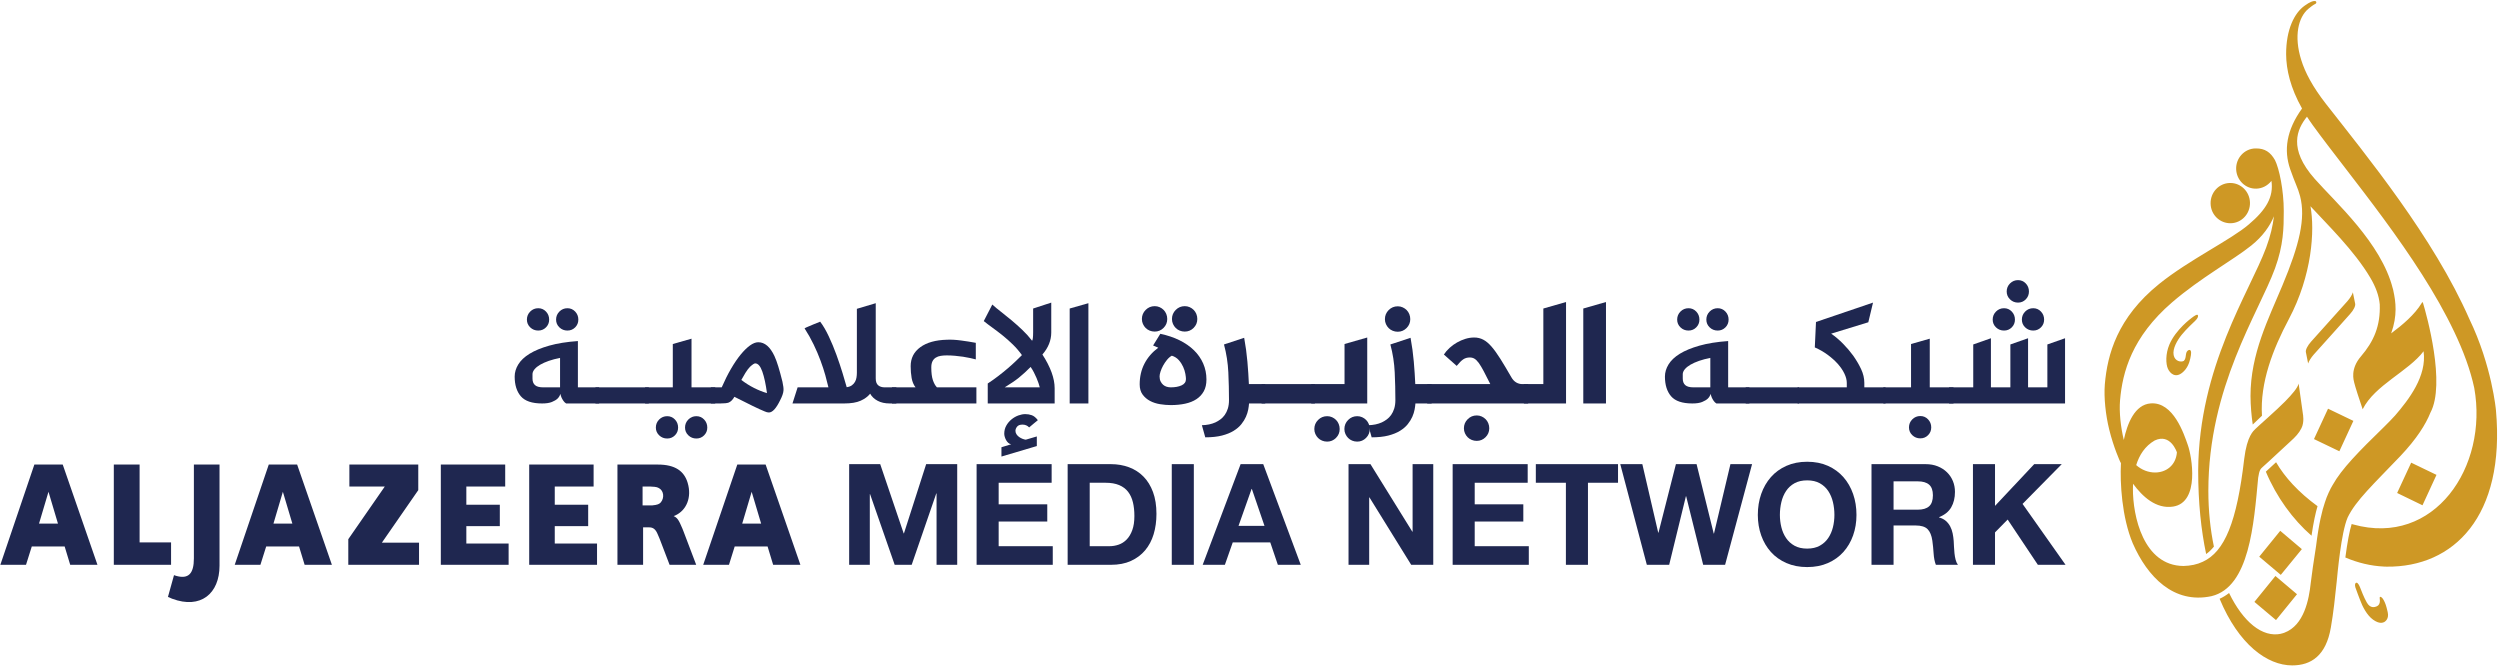 <?xml version="1.0" encoding="UTF-8" standalone="no"?>
<svg width="356px" height="95px" viewBox="0 0 356 95" version="1.1" xmlns="http://www.w3.org/2000/svg" xmlns:xlink="http://www.w3.org/1999/xlink" xmlns:sketch="http://www.bohemiancoding.com/sketch/ns">
    <!-- Generator: Sketch 3.2.2 (9983) - http://www.bohemiancoding.com/sketch -->
    <title>AJMN_Double_Horizontal</title>
    <desc>Created with Sketch.</desc>
    <defs></defs>
    <g id="Symbols" stroke="none" stroke-width="1" fill="none" fill-rule="evenodd" sketch:type="MSPage">
        <g id="Logos" sketch:type="MSLayerGroup" transform="translate(-362, -28)">
            <g id="AJMN_Double_Horizontal" transform="translate(362, 28)" sketch:type="MSShapeGroup">
                <path d="M335.5,82.989 C335.358,83.054 335.31,83.293 335.401,83.628 C335.5,83.947 336.036,85.344 336.036,85.344 C336.414,86.394 337.055,87.61 337.916,88.234 C338.836,88.894 339.311,88.662 339.497,88.591 C339.633,88.514 340.224,88.146 340.013,87.191 C339.788,86.178 339.664,85.905 339.48,85.536 C339.301,85.166 339.057,84.937 338.912,84.999 C338.826,85.015 338.898,85.348 338.898,85.557 C338.89,85.925 338.764,86.202 338.46,86.338 C338.191,86.455 337.53,86.696 337.022,85.779 C336.604,85.04 336.236,84.064 336.082,83.666 C335.955,83.354 335.767,82.977 335.57,82.977 C335.55,82.977 335.534,82.983 335.5,82.989 L335.5,82.989 Z M321.028,85.709 L324.103,88.299 L327.093,84.618 L324.02,82.021 L321.028,85.709 L321.028,85.709 Z M321.716,79.273 L324.784,81.862 L327.784,78.196 L324.706,75.588 L321.716,79.273 L321.716,79.273 Z M341.353,70.201 L344.963,71.952 L346.957,67.621 L343.353,65.884 L341.353,70.201 L341.353,70.201 Z M322.656,67.165 C324.185,70.805 326.5,73.963 329.159,76.286 C329.436,74.38 329.735,73.037 330.017,72.079 C327.303,70.1 325.359,67.961 324.113,65.822 L322.656,67.165 L322.656,67.165 Z M329.512,62.524 L333.124,64.26 L335.121,59.933 L331.512,58.197 L329.512,62.524 L329.512,62.524 Z M312.076,45.283 C312.076,45.283 309.824,46.913 308.917,49.072 C308.361,50.392 308.398,51.821 308.712,52.512 C309.032,53.201 309.783,53.861 310.76,53.067 C311.444,52.512 311.744,51.734 311.892,51.069 C311.983,50.675 312.014,50.426 312.014,50.232 C312.014,49.989 311.935,49.785 311.708,49.839 C311.057,50.059 311.444,50.953 310.979,51.386 C310.626,51.605 309.708,51.487 309.527,50.565 C309.348,49.641 310.045,48.454 310.677,47.668 C311.31,46.88 312.423,45.848 312.423,45.848 C312.423,45.848 313.217,45.178 312.948,44.847 C312.936,44.828 312.907,44.82 312.874,44.82 C312.643,44.82 312.076,45.283 312.076,45.283 L312.076,45.283 Z M334.269,42.89 C333.996,43.185 332.713,44.619 331.48,45.997 C330.376,47.225 329.324,48.397 329.093,48.656 C328.566,49.253 328.289,49.839 328.359,50.156 L328.677,51.759 C328.763,51.461 329.099,50.917 329.471,50.496 C329.735,50.2 331.018,48.759 332.257,47.394 C333.354,46.164 334.408,44.998 334.641,44.725 C335.172,44.144 335.447,43.55 335.374,43.24 L335.048,41.625 C334.972,41.93 334.641,42.468 334.269,42.89 L334.269,42.89 Z M304.195,66.231 C304.637,64.806 305.435,63.528 306.823,62.727 C309.101,61.642 309.993,64.418 309.993,64.418 C309.835,66.298 308.433,67.284 306.873,67.284 C305.96,67.284 304.985,66.936 304.195,66.231 L304.195,66.231 Z M321.148,21.137 C319.602,21.179 318.385,22.503 318.428,24.079 C318.478,25.662 319.765,26.914 321.313,26.863 C322.16,26.839 322.891,26.427 323.396,25.826 L323.454,25.755 C323.784,28.036 322.714,29.857 320.222,31.966 C317.673,34.155 311.708,37.01 307.468,40.431 C301.501,45.243 300.091,50.48 299.728,54.719 C299.573,56.612 299.843,59.099 300.35,61.157 C300.984,63.745 301.903,65.726 301.903,65.726 C301.903,65.726 301.951,65.808 302.024,65.95 C301.872,68.756 302.15,73.657 303.701,77.36 C305.787,82.135 309.535,86.044 314.911,84.895 C320.338,83.594 320.945,74.602 321.563,68.037 C321.724,66.961 321.887,66.77 322.21,66.495 C323.082,65.741 325.198,63.716 326.206,62.815 C326.83,62.254 327.371,61.695 327.723,60.979 C328.171,60.11 327.934,58.952 327.934,58.952 L327.326,54.626 C327.175,55.241 326.438,56.101 325.4,57.165 C324.32,58.279 321.438,60.797 321.176,61.074 C320.916,61.343 319.978,62.036 319.577,65.338 C318.536,74.32 316.8,78.558 313.684,79.991 C312.862,80.386 311.94,80.57 310.915,80.596 C305.204,80.54 303.701,73.449 303.728,69.563 C303.732,69.335 303.736,69.1 303.749,68.887 C305.076,70.708 307.034,72.514 309.452,72.138 C313.308,71.539 312.107,64.911 311.547,63.374 C311.002,61.827 309.506,57.213 306.273,57.442 C303.983,57.6 302.916,60.336 302.43,62.652 C301.988,60.822 301.753,58.676 301.896,56.999 C302.236,52.989 303.584,47.981 309.312,43.048 C313.392,39.537 318.015,37.029 320.586,34.96 C322.222,33.651 323.239,32.18 323.809,30.8 C323.648,32.138 323.324,33.588 322.694,35.277 C320.321,41.642 313.118,52.152 313.021,67.005 C313.021,71.57 313.442,75.518 314.155,78.894 C314.546,78.622 314.911,78.266 315.259,77.839 C314.758,75.424 314.469,72.75 314.469,69.899 C314.469,55.08 321.623,44.584 323.956,38.232 C325.177,34.887 325.208,32.448 325.208,30.04 C325.208,27.086 324.561,24.002 323.958,22.8 C323.305,21.648 322.495,21.137 321.284,21.137 L321.148,21.137 L321.148,21.137 Z M328.171,0.817 C326.735,1.843 325.537,4.17 325.545,7.724 C325.558,9.909 326.156,12.523 327.81,15.451 C325.59,18.534 325.183,21.376 326.125,24.092 C326.841,26.156 327.204,26.693 327.531,27.931 C328.349,31.074 327.442,34.846 325.009,40.662 C323.036,45.403 320.472,50.361 320.472,56.399 C320.484,57.784 320.598,59.131 320.79,60.455 C321.019,60.226 321.507,59.76 322.104,59.203 C321.811,54.472 323.66,49.714 325.933,45.441 C329.24,39.197 329.647,32.847 329.01,29.371 C331.331,31.897 335.245,35.674 337.53,39.547 C338.301,40.853 338.764,42.086 338.877,43.343 C338.985,46.405 338.04,48.599 336.195,50.753 C334.634,52.568 335.175,54.173 335.24,54.487 C335.358,55.004 335.996,56.983 336.443,58.279 C338.174,54.829 342.952,52.886 345.118,50.019 C345.613,53.55 343.004,56.91 341.067,59.161 C340.605,59.669 340.1,60.189 339.528,60.751 C335.86,64.319 333.453,66.772 332.178,69.051 C331.852,69.555 331.323,70.689 331.058,71.562 C330.684,72.653 330.207,74.505 329.807,77.767 C329.504,79.691 329.161,81.989 329.05,83.013 C328.802,85.344 328.111,89.043 325.301,90.096 C325.146,90.161 324.997,90.197 324.84,90.229 L324.84,90.242 C322.16,90.838 319.416,88.553 317.42,84.445 C317.009,84.763 316.561,85.046 316.073,85.266 C318.775,91.766 322.842,94.753 326.404,94.753 C329.103,94.753 331.236,93.369 331.918,89.331 C332.273,87.295 332.521,85.04 332.744,82.85 C332.854,81.797 333.364,75.846 334.307,73.687 C335.468,71.267 338.013,68.925 341.805,64.95 C344.146,62.481 345.423,60.426 346.088,58.771 C348.295,54.658 345.561,44.878 345.031,43.119 C345.015,43.056 345.008,43.042 344.973,43.042 C344.919,43.042 344.902,43.056 344.861,43.128 C344.857,43.145 344.849,43.157 344.841,43.169 C343.865,44.789 342.122,46.265 340.501,47.472 C341.413,44.925 341.167,42.989 340.803,41.36 L340.803,41.348 C340.78,41.254 340.757,41.157 340.733,41.065 L340.729,41.075 C339.088,34.585 332.564,28.807 329.624,25.477 C325.801,21.162 327.103,18.383 328.512,16.617 C328.777,17.013 329.05,17.433 329.359,17.856 C334.559,25.029 344.351,36.41 349.484,47.253 C350.788,49.989 351.786,52.682 352.334,55.247 C354.356,66.475 346.653,77.894 335.104,74.683 L335.099,74.683 C335.025,74.666 334.945,74.643 334.877,74.619 C334.564,75.618 334.269,77.21 333.978,79.386 C335.728,80.141 337.625,80.596 339.466,80.678 L339.468,80.681 C339.602,80.683 339.739,80.687 339.873,80.692 C349.362,80.797 356.788,73.569 355.422,58.398 C355.422,58.398 354.852,52.087 351.643,45.441 C346.51,33.765 337.013,22.212 331.184,14.75 C329.334,12.377 328.248,10.326 327.7,8.554 C326.609,5.105 327.303,2.432 328.703,1.262 C329.004,1.003 329.38,0.714 329.723,0.541 C329.932,0.429 329.851,0.18 329.702,0.153 C329.672,0.153 329.624,0.144 329.574,0.144 C329.372,0.144 328.973,0.237 328.171,0.817 L328.171,0.817 Z M317.508,26.056 C315.959,26.105 314.738,27.422 314.79,29.018 C314.828,30.593 316.123,31.829 317.675,31.789 C319.228,31.747 320.445,30.415 320.396,28.839 C320.353,27.289 319.108,26.056 317.601,26.056 L317.508,26.056 L317.508,26.056 Z" id="Fill-1" fill="#CE9825"></path>
                <path d="M73.289,53.62 C73.289,53.031 73.46,52.455 73.803,51.894 C74.146,51.332 74.681,50.827 75.408,50.377 C76.136,49.928 77.069,49.542 78.21,49.219 C79.35,48.896 80.711,48.679 82.292,48.566 L82.292,55.158 L85.314,55.158 L85.314,57.453 L80.613,57.453 C80.459,57.355 80.329,57.229 80.225,57.074 C80.12,56.92 80.032,56.765 79.962,56.611 C79.892,56.442 79.836,56.267 79.794,56.084 C79.724,56.351 79.584,56.583 79.375,56.779 C79.193,56.948 78.93,57.102 78.588,57.242 C78.245,57.383 77.78,57.453 77.192,57.453 C75.765,57.453 74.758,57.113 74.17,56.432 C73.582,55.751 73.289,54.814 73.289,53.62 L73.289,53.62 Z M75.031,45.513 C75.031,45.064 75.188,44.681 75.503,44.365 C75.817,44.049 76.198,43.891 76.646,43.891 C77.08,43.891 77.447,44.049 77.748,44.365 C78.049,44.681 78.2,45.064 78.2,45.513 C78.2,45.948 78.049,46.316 77.748,46.618 C77.447,46.92 77.08,47.071 76.646,47.071 C76.198,47.071 75.817,46.92 75.503,46.618 C75.188,46.316 75.031,45.948 75.031,45.513 L75.031,45.513 Z M75.828,53.241 L75.828,53.915 C75.828,54.322 75.947,54.631 76.185,54.841 C76.422,55.052 76.807,55.158 77.339,55.158 L79.752,55.158 L79.752,50.967 C79.165,51.079 78.63,51.22 78.147,51.388 C77.664,51.557 77.255,51.739 76.919,51.936 C76.583,52.132 76.321,52.343 76.132,52.567 C75.944,52.792 75.842,53.017 75.828,53.241 L75.828,53.241 Z M79.186,45.513 C79.186,45.064 79.343,44.681 79.658,44.365 C79.973,44.049 80.354,43.891 80.802,43.891 C81.235,43.891 81.602,44.049 81.904,44.365 C82.204,44.681 82.355,45.064 82.355,45.513 C82.355,45.948 82.204,46.316 81.904,46.618 C81.602,46.92 81.235,47.071 80.802,47.071 C80.354,47.071 79.973,46.92 79.658,46.618 C79.343,46.316 79.186,45.948 79.186,45.513 L79.186,45.513 Z" id="Fill-2" fill="#1F2750"></path>
                <path d="M84.789,55.158 L92.386,55.158 L92.386,57.453 L84.789,57.453 L84.789,55.158 Z" id="Fill-3" fill="#1F2750"></path>
                <path d="M91.862,55.158 L95.807,55.158 L95.807,48.987 L98.472,48.229 L98.472,55.158 L101.851,55.158 L101.851,57.453 L91.862,57.453 L91.862,55.158 L91.862,55.158 Z M93.394,60.886 C93.394,60.436 93.551,60.054 93.865,59.738 C94.18,59.422 94.561,59.264 95.009,59.264 C95.443,59.264 95.81,59.422 96.111,59.738 C96.412,60.054 96.562,60.436 96.562,60.886 C96.562,61.321 96.412,61.689 96.111,61.991 C95.81,62.293 95.443,62.444 95.009,62.444 C94.561,62.444 94.18,62.293 93.865,61.991 C93.551,61.689 93.394,61.321 93.394,60.886 L93.394,60.886 Z M97.549,60.886 C97.549,60.436 97.706,60.054 98.021,59.738 C98.336,59.422 98.717,59.264 99.165,59.264 C99.598,59.264 99.965,59.422 100.266,59.738 C100.567,60.054 100.718,60.436 100.718,60.886 C100.718,61.321 100.567,61.689 100.266,61.991 C99.965,62.293 99.598,62.444 99.165,62.444 C98.717,62.444 98.336,62.293 98.021,61.991 C97.706,61.689 97.549,61.321 97.549,60.886 L97.549,60.886 Z" id="Fill-4" fill="#1F2750"></path>
                <path d="M111.568,55.621 C111.539,55.986 111.379,56.449 111.085,57.011 C110.525,58.162 109.994,58.738 109.49,58.738 C109.308,58.738 109.112,58.688 108.902,58.59 C108.483,58.421 107.912,58.162 107.192,57.811 C106.471,57.46 105.6,57.025 104.579,56.505 C104.341,56.926 104.068,57.2 103.761,57.327 C103.522,57.411 103.131,57.453 102.585,57.453 L101.221,57.453 L101.221,55.158 L102.774,55.158 C103.194,54.189 103.635,53.308 104.096,52.515 C104.558,51.722 105.016,51.048 105.471,50.493 C105.925,49.939 106.366,49.507 106.793,49.198 C107.22,48.889 107.615,48.735 107.979,48.735 C108.902,48.735 109.671,49.395 110.287,50.714 C110.469,51.107 110.651,51.602 110.833,52.199 C111.015,52.796 111.211,53.515 111.421,54.357 C111.547,54.933 111.595,55.354 111.568,55.621 L111.568,55.621 Z M109.217,55.979 C109.049,54.715 108.829,53.694 108.556,52.915 C108.283,52.136 107.944,51.746 107.538,51.746 C107.398,51.746 107.153,51.908 106.804,52.23 C106.594,52.441 106.373,52.733 106.143,53.104 C105.912,53.476 105.719,53.81 105.565,54.104 C106.153,54.554 106.762,54.936 107.391,55.252 C108.021,55.568 108.629,55.81 109.217,55.979 L109.217,55.979 Z" id="Fill-5" fill="#1F2750"></path>
                <path d="M114.569,46.755 C114.68,46.685 114.859,46.601 115.104,46.502 C115.348,46.404 115.597,46.299 115.849,46.186 C116.143,46.06 116.457,45.934 116.793,45.807 C117.213,46.355 117.622,47.053 118.021,47.903 C118.42,48.752 118.783,49.63 119.112,50.535 C119.441,51.441 119.731,52.308 119.983,53.136 C120.235,53.964 120.431,54.631 120.571,55.137 C120.878,55.094 121.127,55.003 121.316,54.863 C121.505,54.723 121.652,54.557 121.756,54.368 C121.861,54.178 121.931,53.971 121.966,53.747 C122.001,53.522 122.019,53.297 122.019,53.073 L122.019,43.975 L124.705,43.175 L124.705,53.894 C124.705,54.343 124.82,54.666 125.051,54.863 C125.282,55.059 125.586,55.158 125.964,55.158 L127.643,55.158 L127.643,57.453 L126.699,57.453 C126.027,57.453 125.453,57.327 124.978,57.074 C124.502,56.821 124.145,56.484 123.908,56.063 C123.585,56.47 123.134,56.804 122.554,57.063 C121.973,57.323 121.193,57.453 120.214,57.453 L112.848,57.453 L113.582,55.158 L117.968,55.158 C117.856,54.666 117.709,54.094 117.528,53.441 C117.346,52.788 117.118,52.094 116.845,51.357 C116.573,50.619 116.248,49.858 115.87,49.072 C115.492,48.286 115.058,47.513 114.569,46.755" id="Fill-6" fill="#1F2750"></path>
                <path d="M127.013,55.158 L130.371,55.158 C130.091,54.793 129.906,54.347 129.815,53.82 C129.724,53.294 129.679,52.736 129.679,52.146 C129.679,51.009 130.137,50.107 131.053,49.44 C131.969,48.773 133.232,48.419 134.841,48.377 C135.429,48.349 136.093,48.384 136.835,48.482 C137.576,48.58 138.283,48.693 138.954,48.819 L138.954,51.178 C138.745,51.122 138.482,51.058 138.168,50.988 C137.853,50.918 137.51,50.855 137.139,50.798 C136.768,50.742 136.384,50.697 135.985,50.662 C135.586,50.627 135.198,50.609 134.82,50.609 C134.512,50.609 134.225,50.63 133.96,50.672 C133.694,50.714 133.459,50.798 133.257,50.925 C133.054,51.051 132.896,51.227 132.784,51.451 C132.673,51.676 132.616,51.964 132.616,52.315 C132.616,53.073 132.69,53.673 132.837,54.115 C132.984,54.557 133.176,54.905 133.414,55.158 L139.039,55.158 L139.039,57.453 L127.013,57.453 L127.013,55.158" id="Fill-7" fill="#1F2750"></path>
                <path d="M141.305,43.365 C141.654,43.688 142.071,44.035 142.554,44.407 C143.036,44.779 143.533,45.179 144.044,45.608 C144.554,46.036 145.065,46.492 145.576,46.976 C146.086,47.461 146.551,47.977 146.971,48.524 C147.069,48.412 147.118,47.998 147.118,47.282 L147.118,43.933 L149.699,43.091 L149.699,47.345 C149.699,48.468 149.28,49.514 148.44,50.483 C149.601,52.28 150.182,53.88 150.182,55.284 L150.182,57.453 L140.654,57.453 L140.654,54.61 C141.172,54.273 141.672,53.919 142.155,53.546 C142.638,53.175 143.089,52.81 143.508,52.452 C143.928,52.094 144.309,51.749 144.652,51.42 C144.995,51.09 145.285,50.806 145.523,50.567 C145.131,50.019 144.698,49.514 144.222,49.051 C143.746,48.587 143.264,48.159 142.774,47.766 C142.284,47.373 141.805,47.008 141.337,46.671 C140.867,46.334 140.451,46.018 140.088,45.723 L141.305,43.365 L141.305,43.365 Z M147.643,63.518 L142.606,65.013 L142.606,63.686 L143.991,63.265 C143.837,63.237 143.701,63.17 143.582,63.065 C143.463,62.96 143.362,62.833 143.278,62.686 C143.194,62.538 143.127,62.38 143.078,62.212 C143.029,62.044 143.005,61.896 143.005,61.77 C143.005,61.334 143.103,60.945 143.299,60.601 C143.495,60.257 143.743,59.962 144.044,59.717 C144.344,59.471 144.67,59.285 145.019,59.158 C145.369,59.032 145.698,58.969 146.006,58.969 C146.328,58.969 146.635,59.022 146.929,59.127 C147.223,59.232 147.51,59.467 147.79,59.833 C147.65,59.945 147.478,60.085 147.276,60.254 C147.073,60.422 146.831,60.625 146.551,60.864 C146.3,60.598 145.985,60.464 145.607,60.464 C145.243,60.464 144.985,60.562 144.831,60.759 C144.677,60.955 144.6,61.152 144.6,61.349 C144.6,61.531 144.652,61.7 144.757,61.854 C144.862,62.009 144.991,62.139 145.145,62.244 C145.299,62.349 145.46,62.433 145.628,62.497 C145.796,62.559 145.943,62.598 146.069,62.612 L147.643,62.149 L147.643,63.518 L147.643,63.518 Z M148.063,55.158 C148.021,54.989 147.961,54.789 147.884,54.557 C147.807,54.326 147.713,54.08 147.601,53.82 C147.489,53.561 147.363,53.294 147.223,53.02 C147.083,52.746 146.929,52.49 146.761,52.252 C146.468,52.546 146.188,52.817 145.922,53.062 C145.656,53.308 145.38,53.546 145.093,53.778 C144.806,54.01 144.498,54.235 144.17,54.452 C143.841,54.67 143.473,54.905 143.068,55.158 L148.063,55.158 L148.063,55.158 Z" id="Fill-8" fill="#1F2750"></path>
                <path d="M154.988,43.175 L154.988,57.453 L152.323,57.453 L152.323,43.933 L154.988,43.175" id="Fill-9" fill="#1F2750"></path>
                <path d="M171.798,54.041 C171.798,54.701 171.672,55.26 171.42,55.716 C171.169,56.172 170.819,56.547 170.371,56.842 C169.923,57.137 169.388,57.351 168.765,57.484 C168.143,57.618 167.461,57.684 166.719,57.684 C166.23,57.684 165.723,57.642 165.198,57.558 C164.673,57.474 164.197,57.32 163.771,57.095 C163.344,56.871 162.991,56.569 162.711,56.189 C162.431,55.81 162.291,55.326 162.291,54.736 C162.291,53.641 162.518,52.655 162.973,51.778 C163.428,50.9 164.082,50.145 164.936,49.514 L164.201,49.198 L165.229,47.534 C166.237,47.745 167.146,48.05 167.958,48.45 C168.769,48.85 169.458,49.328 170.025,49.882 C170.591,50.437 171.029,51.065 171.336,51.767 C171.644,52.469 171.798,53.227 171.798,54.041 L171.798,54.041 Z M162.606,45.428 C162.606,44.923 162.784,44.491 163.141,44.133 C163.498,43.775 163.928,43.596 164.432,43.596 C164.684,43.596 164.918,43.646 165.135,43.744 C165.352,43.842 165.541,43.972 165.702,44.133 C165.862,44.295 165.988,44.488 166.079,44.712 C166.17,44.937 166.216,45.176 166.216,45.428 C166.216,45.92 166.041,46.341 165.691,46.692 C165.341,47.043 164.921,47.218 164.432,47.218 C164.18,47.218 163.942,47.173 163.718,47.082 C163.494,46.99 163.302,46.864 163.141,46.703 C162.98,46.541 162.851,46.352 162.753,46.134 C162.655,45.916 162.606,45.681 162.606,45.428 L162.606,45.428 Z M168.881,53.978 C168.881,53.81 168.853,53.564 168.797,53.241 C168.741,52.918 168.636,52.585 168.482,52.241 C168.328,51.897 168.122,51.578 167.863,51.283 C167.604,50.988 167.272,50.777 166.866,50.651 C166.615,50.792 166.384,50.991 166.174,51.251 C165.964,51.511 165.782,51.781 165.628,52.062 C165.474,52.343 165.352,52.624 165.261,52.904 C165.17,53.185 165.124,53.417 165.124,53.599 C165.124,53.88 165.173,54.119 165.271,54.315 C165.369,54.512 165.492,54.673 165.639,54.8 C165.785,54.926 165.953,55.017 166.142,55.073 C166.331,55.129 166.523,55.158 166.719,55.158 C167.335,55.158 167.849,55.063 168.262,54.873 C168.675,54.684 168.881,54.386 168.881,53.978 L168.881,53.978 Z M166.887,45.428 C166.887,44.923 167.065,44.491 167.423,44.133 C167.779,43.775 168.209,43.596 168.713,43.596 C168.965,43.596 169.199,43.646 169.416,43.744 C169.633,43.842 169.822,43.972 169.983,44.133 C170.144,44.295 170.269,44.488 170.361,44.712 C170.451,44.937 170.497,45.176 170.497,45.428 C170.497,45.92 170.322,46.341 169.972,46.692 C169.622,47.043 169.203,47.218 168.713,47.218 C168.461,47.218 168.223,47.173 167.999,47.082 C167.776,46.99 167.583,46.864 167.423,46.703 C167.262,46.541 167.132,46.352 167.034,46.134 C166.936,45.916 166.887,45.681 166.887,45.428 L166.887,45.428 Z" id="Fill-10" fill="#1F2750"></path>
                <path d="M177.17,48.103 C177.38,49.24 177.534,50.377 177.632,51.514 C177.73,52.652 177.8,53.712 177.842,54.694 L180.172,54.694 L180.172,57.453 L177.863,57.453 C177.849,57.692 177.811,57.979 177.748,58.316 C177.685,58.653 177.576,58.997 177.422,59.348 C177.268,59.699 177.051,60.05 176.772,60.401 C176.492,60.752 176.124,61.068 175.67,61.349 C175.215,61.63 174.659,61.854 174.002,62.023 C173.344,62.191 172.553,62.275 171.63,62.275 L171.148,60.549 C171.875,60.534 172.519,60.401 173.078,60.148 C173.316,60.036 173.551,59.896 173.781,59.727 C174.012,59.559 174.219,59.348 174.4,59.096 C174.582,58.843 174.729,58.541 174.841,58.19 C174.953,57.839 175.009,57.432 175.009,56.969 C175.009,55.691 174.977,54.378 174.915,53.031 C174.852,51.683 174.645,50.356 174.296,49.051 L177.17,48.103" id="Fill-11" fill="#1F2750"></path>
                <path d="M179.647,54.694 L187.244,54.694 L187.244,57.453 L179.647,57.453 L179.647,54.694 Z" id="Fill-12" fill="#1F2750"></path>
                <path d="M194.694,48.061 L194.694,57.453 L186.72,57.453 L186.72,54.694 L191.462,54.694 L191.462,48.987 L194.694,48.061 L194.694,48.061 Z M187.16,61.096 C187.16,60.591 187.338,60.159 187.695,59.801 C188.052,59.443 188.482,59.264 188.986,59.264 C189.238,59.264 189.472,59.313 189.689,59.411 C189.906,59.509 190.095,59.639 190.256,59.801 C190.416,59.962 190.542,60.155 190.633,60.38 C190.724,60.604 190.77,60.843 190.77,61.096 C190.77,61.587 190.595,62.009 190.245,62.359 C189.895,62.71 189.475,62.886 188.986,62.886 C188.734,62.886 188.496,62.84 188.272,62.749 C188.048,62.658 187.856,62.531 187.695,62.37 C187.534,62.208 187.405,62.019 187.307,61.801 C187.209,61.584 187.16,61.349 187.16,61.096 L187.16,61.096 Z M191.441,61.096 C191.441,60.591 191.62,60.159 191.976,59.801 C192.333,59.443 192.763,59.264 193.267,59.264 C193.519,59.264 193.753,59.313 193.97,59.411 C194.187,59.509 194.376,59.639 194.537,59.801 C194.697,59.962 194.823,60.155 194.915,60.38 C195.005,60.604 195.051,60.843 195.051,61.096 C195.051,61.587 194.876,62.009 194.526,62.359 C194.176,62.71 193.757,62.886 193.267,62.886 C193.015,62.886 192.777,62.84 192.554,62.749 C192.33,62.658 192.137,62.531 191.976,62.37 C191.815,62.208 191.686,62.019 191.588,61.801 C191.49,61.584 191.441,61.349 191.441,61.096 L191.441,61.096 Z" id="Fill-13" fill="#1F2750"></path>
                <path d="M200.864,48.103 C201.074,49.24 201.227,50.377 201.326,51.514 C201.423,52.652 201.494,53.712 201.536,54.694 L203.865,54.694 L203.865,57.453 L201.556,57.453 C201.542,57.692 201.504,57.979 201.441,58.316 C201.378,58.653 201.269,58.997 201.116,59.348 C200.961,59.699 200.745,60.05 200.465,60.401 C200.185,60.752 199.818,61.068 199.363,61.349 C198.909,61.63 198.352,61.854 197.695,62.023 C197.037,62.191 196.247,62.275 195.324,62.275 L194.841,60.549 C195.568,60.534 196.212,60.401 196.772,60.148 C197.009,60.036 197.244,59.896 197.474,59.727 C197.705,59.559 197.912,59.348 198.094,59.096 C198.275,58.843 198.422,58.541 198.534,58.19 C198.646,57.839 198.702,57.432 198.702,56.969 C198.702,55.691 198.671,54.378 198.608,53.031 C198.545,51.683 198.338,50.356 197.989,49.051 L200.864,48.103 L200.864,48.103 Z M197.212,45.449 C197.212,44.944 197.391,44.512 197.747,44.154 C198.104,43.796 198.534,43.617 199.038,43.617 C199.29,43.617 199.524,43.667 199.741,43.765 C199.958,43.863 200.147,43.993 200.308,44.154 C200.468,44.316 200.594,44.509 200.686,44.734 C200.776,44.958 200.822,45.197 200.822,45.449 C200.822,45.941 200.647,46.362 200.297,46.713 C199.947,47.064 199.528,47.24 199.038,47.24 C198.786,47.24 198.548,47.194 198.325,47.102 C198.1,47.011 197.908,46.885 197.747,46.724 C197.586,46.562 197.457,46.373 197.359,46.155 C197.261,45.937 197.212,45.702 197.212,45.449 L197.212,45.449 Z" id="Fill-14" fill="#1F2750"></path>
                <path d="M217.611,57.453 L203.235,57.453 L203.235,54.694 L212.218,54.694 C211.854,53.964 211.542,53.354 211.284,52.862 C211.025,52.371 210.791,51.981 210.581,51.693 C210.371,51.406 210.168,51.202 209.972,51.083 C209.776,50.964 209.552,50.904 209.3,50.904 C208.937,50.904 208.622,50.995 208.356,51.178 C208.09,51.36 207.782,51.669 207.433,52.104 L205.607,50.483 C205.83,50.145 206.103,49.83 206.425,49.535 C206.747,49.24 207.1,48.984 207.485,48.766 C207.87,48.549 208.269,48.377 208.681,48.25 C209.094,48.124 209.51,48.061 209.93,48.061 C210.392,48.061 210.818,48.163 211.21,48.366 C211.602,48.57 211.994,48.896 212.385,49.345 C212.777,49.795 213.2,50.381 213.655,51.104 C214.11,51.827 214.631,52.701 215.219,53.725 C215.414,54.063 215.645,54.308 215.911,54.462 C216.177,54.617 216.464,54.694 216.772,54.694 L217.611,54.694 L217.611,57.453 L217.611,57.453 Z M208.461,60.991 C208.461,60.485 208.639,60.054 208.996,59.696 C209.353,59.337 209.783,59.158 210.287,59.158 C210.539,59.158 210.773,59.208 210.99,59.306 C211.207,59.404 211.396,59.534 211.557,59.696 C211.717,59.857 211.843,60.05 211.934,60.275 C212.025,60.499 212.071,60.738 212.071,60.991 C212.071,61.482 211.896,61.903 211.546,62.254 C211.196,62.605 210.776,62.781 210.287,62.781 C210.035,62.781 209.797,62.735 209.573,62.644 C209.349,62.552 209.157,62.426 208.996,62.265 C208.835,62.103 208.706,61.914 208.608,61.696 C208.51,61.479 208.461,61.243 208.461,60.991 L208.461,60.991 Z" id="Fill-15" fill="#1F2750"></path>
                <path d="M223.004,43.007 L223.004,57.453 L217.002,57.453 L217.002,54.694 L219.772,54.694 L219.772,43.933 L223.004,43.007" id="Fill-16" fill="#1F2750"></path>
                <path d="M228.692,43.007 L228.692,57.453 L225.46,57.453 L225.46,43.933 L228.692,43.007" id="Fill-17" fill="#1F2750"></path>
                <path d="M237.086,53.62 C237.086,53.031 237.257,52.455 237.6,51.894 C237.943,51.332 238.478,50.827 239.205,50.377 C239.933,49.928 240.867,49.542 242.007,49.219 C243.147,48.896 244.508,48.679 246.089,48.566 L246.089,55.158 L249.111,55.158 L249.111,57.453 L244.41,57.453 C244.256,57.355 244.127,57.229 244.022,57.074 C243.917,56.92 243.829,56.765 243.76,56.611 C243.689,56.442 243.634,56.267 243.592,56.084 C243.522,56.351 243.382,56.583 243.172,56.779 C242.99,56.948 242.728,57.102 242.385,57.242 C242.042,57.383 241.577,57.453 240.989,57.453 C239.562,57.453 238.555,57.113 237.967,56.432 C237.38,55.751 237.086,54.814 237.086,53.62 L237.086,53.62 Z M238.828,45.513 C238.828,45.064 238.985,44.681 239.3,44.365 C239.615,44.049 239.996,43.891 240.444,43.891 C240.877,43.891 241.244,44.049 241.545,44.365 C241.846,44.681 241.997,45.064 241.997,45.513 C241.997,45.948 241.846,46.316 241.545,46.618 C241.244,46.92 240.877,47.071 240.444,47.071 C239.996,47.071 239.615,46.92 239.3,46.618 C238.985,46.316 238.828,45.948 238.828,45.513 L238.828,45.513 Z M239.625,53.241 L239.625,53.915 C239.625,54.322 239.744,54.631 239.982,54.841 C240.22,55.052 240.604,55.158 241.136,55.158 L243.55,55.158 L243.55,50.967 C242.962,51.079 242.427,51.22 241.944,51.388 C241.462,51.557 241.053,51.739 240.716,51.936 C240.381,52.132 240.119,52.343 239.93,52.567 C239.741,52.792 239.639,53.017 239.625,53.241 L239.625,53.241 Z M242.983,45.513 C242.983,45.064 243.14,44.681 243.455,44.365 C243.77,44.049 244.151,43.891 244.599,43.891 C245.033,43.891 245.4,44.049 245.701,44.365 C246.002,44.681 246.152,45.064 246.152,45.513 C246.152,45.948 246.002,46.316 245.701,46.618 C245.4,46.92 245.033,47.071 244.599,47.071 C244.151,47.071 243.77,46.92 243.455,46.618 C243.14,46.316 242.983,45.948 242.983,45.513 L242.983,45.513 Z" id="Fill-18" fill="#1F2750"></path>
                <path d="M248.586,55.158 L256.183,55.158 L256.183,57.453 L248.586,57.453 L248.586,55.158 Z" id="Fill-19" fill="#1F2750"></path>
                <path d="M268.502,57.453 L255.973,57.453 L255.973,55.158 L262.983,55.158 L262.983,54.526 C262.983,54.119 262.871,53.68 262.647,53.21 C262.423,52.739 262.112,52.28 261.713,51.83 C261.315,51.381 260.835,50.949 260.276,50.535 C259.716,50.121 259.1,49.766 258.429,49.472 L258.597,45.85 L266.718,43.091 L266.047,45.892 L260.758,47.513 C261.346,47.92 261.909,48.398 262.448,48.945 C262.986,49.493 263.466,50.054 263.885,50.63 C264.333,51.262 264.711,51.904 265.019,52.557 C265.326,53.21 265.48,53.866 265.48,54.526 L265.48,55.158 L268.502,55.158 L268.502,57.453" id="Fill-20" fill="#1F2750"></path>
                <path d="M268.187,55.158 L272.132,55.158 L272.132,48.987 L274.798,48.229 L274.798,55.158 L278.177,55.158 L278.177,57.453 L268.187,57.453 L268.187,55.158 L268.187,55.158 Z M271.839,60.864 C271.839,60.415 271.996,60.033 272.311,59.717 C272.626,59.401 273.007,59.243 273.455,59.243 C273.888,59.243 274.255,59.401 274.556,59.717 C274.857,60.033 275.008,60.415 275.008,60.864 C275.008,61.3 274.857,61.668 274.556,61.97 C274.255,62.272 273.888,62.423 273.455,62.423 C273.007,62.423 272.626,62.272 272.311,61.97 C271.996,61.668 271.839,61.3 271.839,60.864 L271.839,60.864 Z" id="Fill-21" fill="#1F2750"></path>
                <path d="M277.547,55.158 L280.989,55.158 L280.989,49.051 L283.507,48.166 L283.507,55.158 L286.277,55.158 L286.277,49.051 L288.796,48.166 L288.796,55.158 L291.545,55.158 L291.545,49.051 L294.063,48.166 L294.063,57.453 L277.547,57.453 L277.547,55.158 L277.547,55.158 Z M283.759,45.513 C283.759,45.064 283.916,44.681 284.231,44.365 C284.546,44.049 284.927,43.891 285.375,43.891 C285.808,43.891 286.176,44.049 286.477,44.365 C286.777,44.681 286.928,45.064 286.928,45.513 C286.928,45.948 286.777,46.316 286.477,46.618 C286.176,46.92 285.808,47.071 285.375,47.071 C284.927,47.071 284.546,46.92 284.231,46.618 C283.916,46.316 283.759,45.948 283.759,45.513 L283.759,45.513 Z M285.753,41.511 C285.753,41.062 285.91,40.68 286.225,40.364 C286.54,40.048 286.921,39.89 287.369,39.89 C287.802,39.89 288.169,40.048 288.471,40.364 C288.771,40.68 288.922,41.062 288.922,41.511 C288.922,41.947 288.771,42.319 288.471,42.627 C288.169,42.937 287.802,43.091 287.369,43.091 C286.921,43.091 286.54,42.937 286.225,42.627 C285.91,42.319 285.753,41.947 285.753,41.511 L285.753,41.511 Z M287.915,45.513 C287.915,45.064 288.072,44.681 288.386,44.365 C288.701,44.049 289.082,43.891 289.53,43.891 C289.964,43.891 290.331,44.049 290.632,44.365 C290.933,44.681 291.083,45.064 291.083,45.513 C291.083,45.948 290.933,46.316 290.632,46.618 C290.331,46.92 289.964,47.071 289.53,47.071 C289.082,47.071 288.701,46.92 288.386,46.618 C288.072,46.316 287.915,45.948 287.915,45.513 L287.915,45.513 Z" id="Fill-22" fill="#1F2750"></path>
                <path d="M24.36,77.241 L19.879,77.241 L19.879,66.153 L16.207,66.153 L16.207,80.429 L24.36,80.429 L24.36,77.241 L24.36,77.241 Z M27.609,79.524 C27.609,81.705 26.819,82.499 25.071,81.999 C24.966,81.978 24.881,81.945 24.779,81.9 L23.916,85 C24.111,85.097 24.304,85.175 24.513,85.258 C28.586,86.782 31.26,84.519 31.26,80.551 L31.26,66.153 L27.609,66.153 L27.609,79.524 L27.609,79.524 Z M66.407,74.924 L71.174,74.924 L71.174,71.873 L66.407,71.873 L66.407,69.281 L71.941,69.281 L71.941,66.153 L62.773,66.153 L62.773,80.429 L72.427,80.429 L72.427,77.396 L66.407,77.396 L66.407,74.924 L66.407,74.924 Z M78.998,74.924 L83.757,74.924 L83.757,71.873 L78.998,71.873 L78.998,69.281 L84.53,69.281 L84.53,66.153 L75.358,66.153 L75.358,80.429 L85.018,80.429 L85.018,77.396 L78.998,77.396 L78.998,74.924 L78.998,74.924 Z M4.893,66.153 L0.049,80.429 L3.704,80.429 L4.527,77.814 L9.205,77.814 L9.998,80.429 L13.878,80.429 L8.933,66.153 L4.893,66.153 L4.893,66.153 Z M5.557,74.558 L6.905,70.03 L8.253,74.558 L5.557,74.558 L5.557,74.558 Z M38.272,66.153 L33.425,80.429 L37.082,80.429 L37.907,77.814 L42.583,77.814 L43.379,80.429 L47.262,80.429 L42.312,66.153 L38.272,66.153 L38.272,66.153 Z M38.941,74.558 L40.281,70.03 L41.631,74.558 L38.941,74.558 L38.941,74.558 Z M109.025,66.153 L104.991,66.153 L100.137,80.429 L103.805,80.429 L104.622,77.814 L109.302,77.814 L110.097,80.429 L113.977,80.429 L109.025,66.153 L109.025,66.153 Z M105.692,74.558 L107.037,70.03 L108.385,74.558 L105.692,74.558 L105.692,74.558 Z M97.168,75.255 C96.633,73.989 96.441,73.732 95.93,73.492 C96.016,73.471 96.101,73.431 96.178,73.391 C97.765,72.656 98.533,70.814 97.927,68.769 C97.435,67.085 96.139,66.153 93.685,66.153 L87.924,66.153 L87.924,80.429 L91.577,80.429 L91.577,75.093 L92.415,75.093 C93.005,75.093 93.362,75.351 93.669,76.11 L93.864,76.562 L93.969,76.82 L95.349,80.429 L99.139,80.429 L97.363,75.752 C97.296,75.57 97.245,75.417 97.168,75.255 L97.168,75.255 Z M94.109,71.525 C93.901,71.781 93.603,71.898 92.905,71.965 L91.503,71.965 L91.503,69.281 L92.591,69.281 C92.677,69.281 92.762,69.301 92.851,69.301 C93.409,69.318 93.638,69.387 93.885,69.541 C94.501,69.897 94.639,70.87 94.109,71.525 L94.109,71.525 Z M59.562,69.796 L59.562,66.153 L49.751,66.153 L49.751,69.281 L54.795,69.281 L49.597,76.779 L49.597,80.429 L59.67,80.429 L59.67,77.277 L54.378,77.277 L59.562,69.796 L59.562,69.796 Z" id="Fill-23" fill="#1F2750"></path>
                <path d="M125.342,66.094 L128.683,75.952 L128.723,75.952 L131.885,66.094 L136.307,66.094 L136.307,80.429 L133.366,80.429 L133.366,70.27 L133.325,70.27 L129.824,80.429 L127.403,80.429 L123.901,70.371 L123.861,70.371 L123.861,80.429 L120.92,80.429 L120.92,66.094 L125.342,66.094" id="Fill-24" fill="#1F2750"></path>
                <path d="M149.753,66.094 L149.753,68.744 L142.209,68.744 L142.209,71.816 L149.132,71.816 L149.132,74.266 L142.209,74.266 L142.209,77.779 L149.913,77.779 L149.913,80.429 L139.068,80.429 L139.068,66.094 L149.753,66.094" id="Fill-25" fill="#1F2750"></path>
                <path d="M158.196,66.094 C159.116,66.094 159.973,66.242 160.767,66.536 C161.561,66.831 162.248,67.272 162.828,67.861 C163.408,68.45 163.862,69.186 164.189,70.07 C164.515,70.953 164.679,71.99 164.679,73.181 C164.679,74.225 164.545,75.189 164.279,76.073 C164.012,76.956 163.608,77.719 163.068,78.361 C162.528,79.004 161.854,79.509 161.047,79.877 C160.24,80.246 159.29,80.429 158.196,80.429 L152.033,80.429 L152.033,66.094 L158.196,66.094 L158.196,66.094 Z M157.976,77.779 C158.429,77.779 158.869,77.706 159.296,77.558 C159.723,77.411 160.103,77.167 160.437,76.826 C160.77,76.484 161.037,76.039 161.237,75.49 C161.438,74.942 161.537,74.273 161.537,73.483 C161.537,72.76 161.468,72.107 161.327,71.525 C161.187,70.943 160.957,70.444 160.637,70.029 C160.317,69.615 159.893,69.297 159.367,69.076 C158.839,68.855 158.189,68.744 157.416,68.744 L155.175,68.744 L155.175,77.779 L157.976,77.779 L157.976,77.779 Z" id="Fill-26" fill="#1F2750"></path>
                <path d="M166.86,66.094 L170.001,66.094 L170.001,80.429 L166.86,80.429 L166.86,66.094 Z" id="Fill-27" fill="#1F2750"></path>
                <path d="M179.885,66.094 L185.228,80.429 L181.966,80.429 L180.886,77.237 L175.543,77.237 L174.423,80.429 L171.262,80.429 L176.664,66.094 L179.885,66.094 L179.885,66.094 Z M180.065,74.888 L178.265,69.628 L178.225,69.628 L176.364,74.888 L180.065,74.888 L180.065,74.888 Z" id="Fill-28" fill="#1F2750"></path>
                <path d="M195.152,66.094 L201.115,75.711 L201.154,75.711 L201.154,66.094 L204.096,66.094 L204.096,80.429 L200.954,80.429 L195.012,70.833 L194.972,70.833 L194.972,80.429 L192.031,80.429 L192.031,66.094 L195.152,66.094" id="Fill-29" fill="#1F2750"></path>
                <path d="M217.542,66.094 L217.542,68.744 L209.998,68.744 L209.998,71.816 L216.921,71.816 L216.921,74.266 L209.998,74.266 L209.998,77.779 L217.702,77.779 L217.702,80.429 L206.857,80.429 L206.857,66.094 L217.542,66.094" id="Fill-30" fill="#1F2750"></path>
                <path d="M218.702,68.744 L218.702,66.094 L230.407,66.094 L230.407,68.744 L226.125,68.744 L226.125,80.429 L222.984,80.429 L222.984,68.744 L218.702,68.744" id="Fill-31" fill="#1F2750"></path>
                <path d="M242.532,80.429 L240.111,70.672 L240.071,70.672 L237.69,80.429 L234.509,80.429 L230.727,66.094 L233.868,66.094 L236.129,75.852 L236.169,75.852 L238.65,66.094 L241.592,66.094 L244.033,75.972 L244.073,75.972 L246.414,66.094 L249.495,66.094 L245.654,80.429 L242.532,80.429" id="Fill-32" fill="#1F2750"></path>
                <path d="M250.795,70.341 C251.116,69.424 251.576,68.624 252.176,67.941 C252.776,67.259 253.513,66.724 254.387,66.335 C255.261,65.947 256.244,65.753 257.338,65.753 C258.445,65.753 259.432,65.947 260.299,66.335 C261.166,66.724 261.9,67.259 262.5,67.941 C263.101,68.624 263.561,69.424 263.881,70.341 C264.201,71.257 264.361,72.251 264.361,73.322 C264.361,74.366 264.201,75.34 263.881,76.243 C263.561,77.147 263.101,77.933 262.5,78.602 C261.9,79.272 261.166,79.797 260.299,80.178 C259.432,80.56 258.445,80.751 257.338,80.751 C256.244,80.751 255.261,80.56 254.387,80.178 C253.513,79.797 252.776,79.272 252.176,78.602 C251.576,77.933 251.116,77.147 250.795,76.243 C250.475,75.34 250.315,74.366 250.315,73.322 C250.315,72.251 250.475,71.257 250.795,70.341 L250.795,70.341 Z M253.667,75.079 C253.807,75.648 254.03,76.16 254.337,76.615 C254.644,77.07 255.044,77.435 255.537,77.709 C256.031,77.983 256.631,78.121 257.338,78.121 C258.045,78.121 258.645,77.983 259.139,77.709 C259.632,77.435 260.033,77.07 260.34,76.615 C260.646,76.16 260.87,75.648 261.01,75.079 C261.15,74.51 261.22,73.924 261.22,73.322 C261.22,72.693 261.15,72.084 261.01,71.495 C260.87,70.906 260.646,70.381 260.34,69.919 C260.033,69.457 259.632,69.089 259.139,68.815 C258.645,68.541 258.045,68.403 257.338,68.403 C256.631,68.403 256.031,68.541 255.537,68.815 C255.044,69.089 254.644,69.457 254.337,69.919 C254.03,70.381 253.807,70.906 253.667,71.495 C253.527,72.084 253.456,72.693 253.456,73.322 C253.456,73.924 253.527,74.51 253.667,75.079 L253.667,75.079 Z" id="Fill-33" fill="#1F2750"></path>
                <path d="M274.206,66.094 C274.846,66.094 275.423,66.198 275.936,66.406 C276.449,66.613 276.89,66.897 277.257,67.259 C277.624,67.62 277.904,68.039 278.097,68.514 C278.29,68.989 278.387,69.501 278.387,70.049 C278.387,70.893 278.21,71.622 277.857,72.238 C277.504,72.854 276.927,73.322 276.126,73.643 L276.126,73.683 C276.513,73.791 276.833,73.954 277.087,74.175 C277.34,74.396 277.547,74.657 277.707,74.958 C277.867,75.26 277.984,75.591 278.057,75.952 C278.13,76.314 278.18,76.675 278.207,77.036 C278.22,77.264 278.234,77.532 278.247,77.839 C278.26,78.148 278.284,78.462 278.317,78.783 C278.35,79.104 278.404,79.409 278.477,79.697 C278.551,79.985 278.661,80.229 278.808,80.429 L275.666,80.429 C275.493,79.975 275.386,79.432 275.346,78.803 C275.306,78.174 275.246,77.572 275.166,76.996 C275.059,76.247 274.832,75.698 274.486,75.35 C274.139,75.002 273.572,74.828 272.785,74.828 L269.643,74.828 L269.643,80.429 L266.502,80.429 L266.502,66.094 L274.206,66.094 L274.206,66.094 Z M273.085,72.579 C273.805,72.579 274.346,72.419 274.706,72.097 C275.066,71.776 275.246,71.254 275.246,70.531 C275.246,69.835 275.066,69.33 274.706,69.015 C274.346,68.701 273.805,68.543 273.085,68.543 L269.643,68.543 L269.643,72.579 L273.085,72.579 L273.085,72.579 Z" id="Fill-34" fill="#1F2750"></path>
                <path d="M284.09,66.094 L284.09,72.037 L289.672,66.094 L293.594,66.094 L288.011,71.756 L294.134,80.429 L290.192,80.429 L285.89,73.984 L284.09,75.812 L284.09,80.429 L280.948,80.429 L280.948,66.094 L284.09,66.094" id="Fill-35" fill="#1F2750"></path>
            </g>
        </g>
    </g>
</svg>